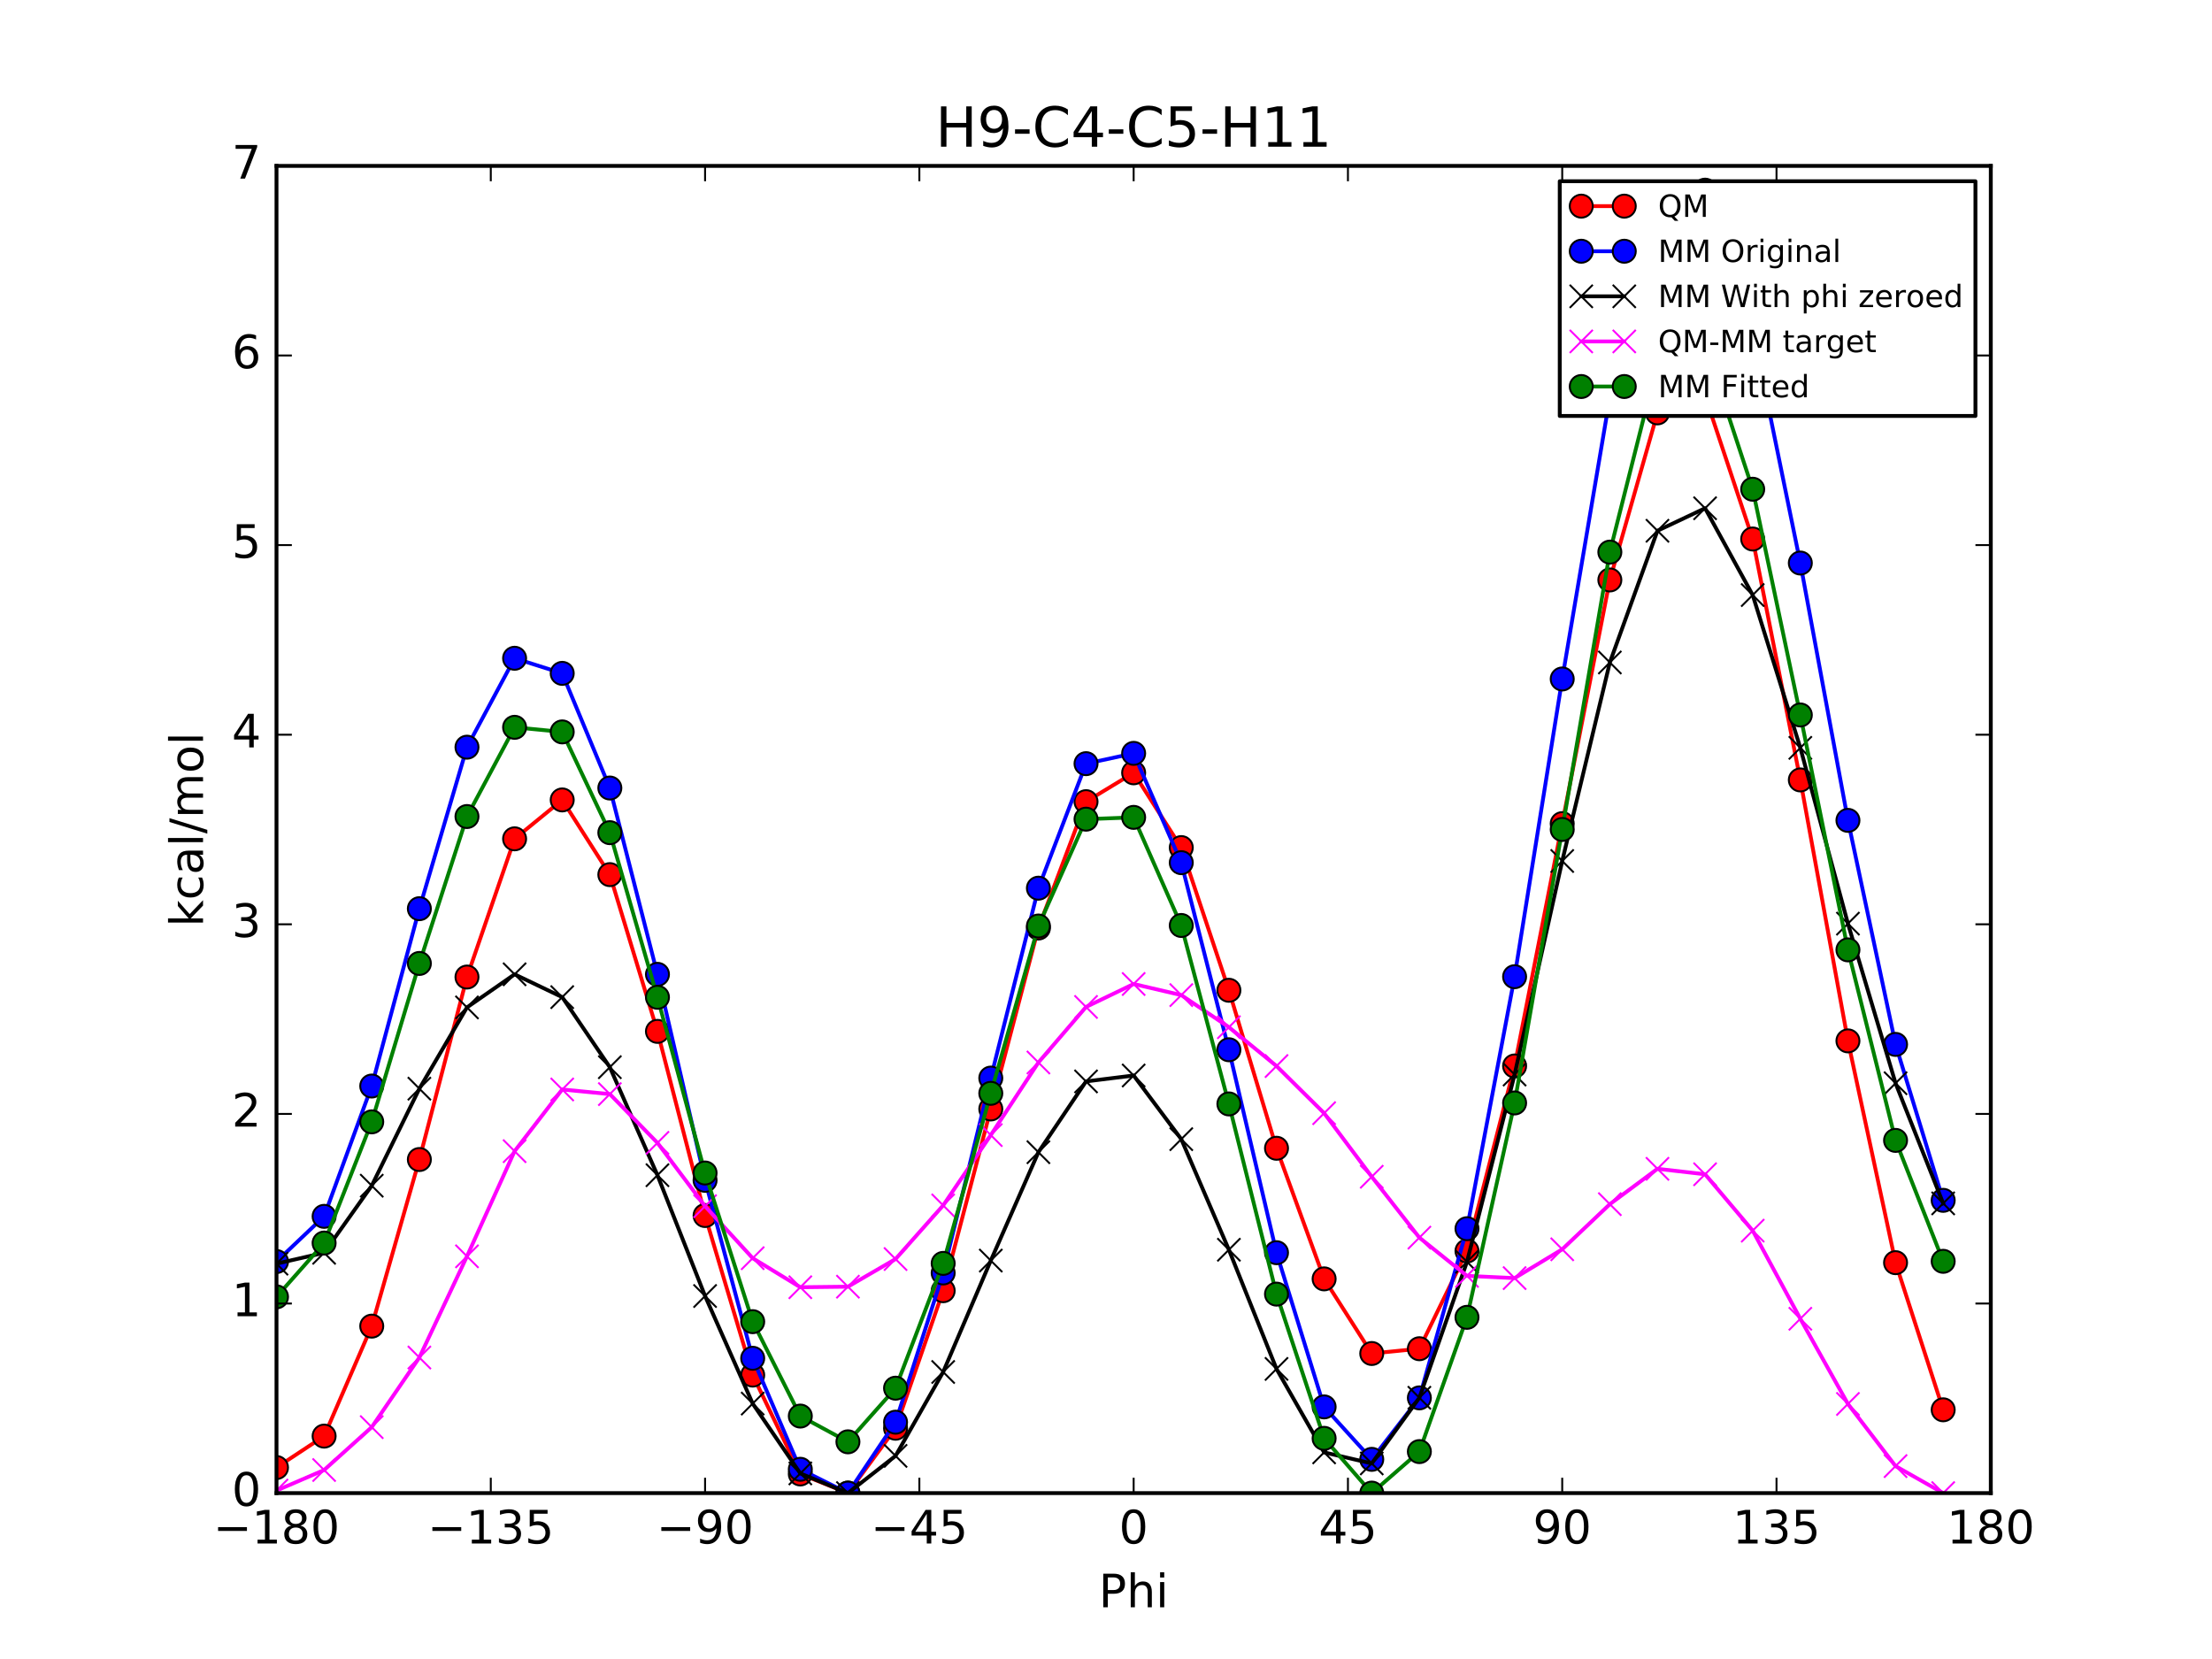 <?xml version="1.0" encoding="utf-8" standalone="no"?>
<!DOCTYPE svg PUBLIC "-//W3C//DTD SVG 1.1//EN"
  "http://www.w3.org/Graphics/SVG/1.1/DTD/svg11.dtd">
<!-- Created with matplotlib (http://matplotlib.org/) -->
<svg height="432pt" version="1.1" viewBox="0 0 576 432" width="576pt" xmlns="http://www.w3.org/2000/svg" xmlns:xlink="http://www.w3.org/1999/xlink">
 <defs>
  <style type="text/css">
*{stroke-linecap:butt;stroke-linejoin:round;stroke-miterlimit:100000;}
  </style>
 </defs>
 <g id="figure_1">
  <g id="patch_1">
   <path d="M 0 432 
L 576 432 
L 576 0 
L 0 0 
z
" style="fill:#ffffff;"/>
  </g>
  <g id="axes_1">
   <g id="patch_2">
    <path d="M 72 388.8 
L 518.4 388.8 
L 518.4 43.2 
L 72 43.2 
z
" style="fill:#ffffff;"/>
   </g>
   <g id="line2d_1">
    <path clip-path="url(#pdefa1f4a11)" d="M 71.999 382.143 
L 84.4 373.962 
L 96.8 345.322 
L 109.2 301.938 
L 121.6 254.42 
L 134 218.429 
L 146.4 208.301 
L 158.8 227.751 
L 171.2 268.569 
L 183.6 316.522 
L 196 358.07 
L 208.4 383.819 
L 220.8 388.8 
L 233.2 371.912 
L 245.6 336.098 
L 258 288.774 
L 270.4 241.654 
L 282.8 208.752 
L 295.199 201.24 
L 307.6 220.709 
L 320 257.865 
L 332.4 299.008 
L 344.8 333.016 
L 357.2 352.448 
L 369.6 351.205 
L 382 325.753 
L 394.4 277.578 
L 406.8 214.472 
L 419.2 151.019 
L 431.6 107.515 
L 444 103.076 
L 456.4 140.357 
L 468.8 203.092 
L 481.2 271.044 
L 493.6 328.797 
L 506 367.11 
" style="fill:none;stroke:#ff0000;stroke-linecap:square;"/>
    <defs>
     <path d="M 0 3 
C 0.796 3 1.559 2.684 2.121 2.121 
C 2.684 1.559 3 0.796 3 0 
C 3 -0.796 2.684 -1.559 2.121 -2.121 
C 1.559 -2.684 0.796 -3 0 -3 
C -0.796 -3 -1.559 -2.684 -2.121 -2.121 
C -2.684 -1.559 -3 -0.796 -3 0 
C -3 0.796 -2.684 1.559 -2.121 2.121 
C -1.559 2.684 -0.796 3 0 3 
z
" id="meca592a94b" style="stroke:#000000;stroke-width:0.5;"/>
    </defs>
    <g clip-path="url(#pdefa1f4a11)">
     <use style="fill:#ff0000;stroke:#000000;stroke-width:0.5;" x="71.999" xlink:href="#meca592a94b" y="382.143"/>
     <use style="fill:#ff0000;stroke:#000000;stroke-width:0.5;" x="84.4" xlink:href="#meca592a94b" y="373.962"/>
     <use style="fill:#ff0000;stroke:#000000;stroke-width:0.5;" x="96.8" xlink:href="#meca592a94b" y="345.322"/>
     <use style="fill:#ff0000;stroke:#000000;stroke-width:0.5;" x="109.2" xlink:href="#meca592a94b" y="301.938"/>
     <use style="fill:#ff0000;stroke:#000000;stroke-width:0.5;" x="121.6" xlink:href="#meca592a94b" y="254.42"/>
     <use style="fill:#ff0000;stroke:#000000;stroke-width:0.5;" x="134" xlink:href="#meca592a94b" y="218.429"/>
     <use style="fill:#ff0000;stroke:#000000;stroke-width:0.5;" x="146.4" xlink:href="#meca592a94b" y="208.301"/>
     <use style="fill:#ff0000;stroke:#000000;stroke-width:0.5;" x="158.8" xlink:href="#meca592a94b" y="227.751"/>
     <use style="fill:#ff0000;stroke:#000000;stroke-width:0.5;" x="171.2" xlink:href="#meca592a94b" y="268.569"/>
     <use style="fill:#ff0000;stroke:#000000;stroke-width:0.5;" x="183.6" xlink:href="#meca592a94b" y="316.522"/>
     <use style="fill:#ff0000;stroke:#000000;stroke-width:0.5;" x="196" xlink:href="#meca592a94b" y="358.07"/>
     <use style="fill:#ff0000;stroke:#000000;stroke-width:0.5;" x="208.4" xlink:href="#meca592a94b" y="383.819"/>
     <use style="fill:#ff0000;stroke:#000000;stroke-width:0.5;" x="220.8" xlink:href="#meca592a94b" y="388.8"/>
     <use style="fill:#ff0000;stroke:#000000;stroke-width:0.5;" x="233.2" xlink:href="#meca592a94b" y="371.912"/>
     <use style="fill:#ff0000;stroke:#000000;stroke-width:0.5;" x="245.6" xlink:href="#meca592a94b" y="336.098"/>
     <use style="fill:#ff0000;stroke:#000000;stroke-width:0.5;" x="258" xlink:href="#meca592a94b" y="288.774"/>
     <use style="fill:#ff0000;stroke:#000000;stroke-width:0.5;" x="270.4" xlink:href="#meca592a94b" y="241.654"/>
     <use style="fill:#ff0000;stroke:#000000;stroke-width:0.5;" x="282.8" xlink:href="#meca592a94b" y="208.752"/>
     <use style="fill:#ff0000;stroke:#000000;stroke-width:0.5;" x="295.199" xlink:href="#meca592a94b" y="201.24"/>
     <use style="fill:#ff0000;stroke:#000000;stroke-width:0.5;" x="307.6" xlink:href="#meca592a94b" y="220.709"/>
     <use style="fill:#ff0000;stroke:#000000;stroke-width:0.5;" x="320" xlink:href="#meca592a94b" y="257.865"/>
     <use style="fill:#ff0000;stroke:#000000;stroke-width:0.5;" x="332.4" xlink:href="#meca592a94b" y="299.008"/>
     <use style="fill:#ff0000;stroke:#000000;stroke-width:0.5;" x="344.8" xlink:href="#meca592a94b" y="333.016"/>
     <use style="fill:#ff0000;stroke:#000000;stroke-width:0.5;" x="357.2" xlink:href="#meca592a94b" y="352.448"/>
     <use style="fill:#ff0000;stroke:#000000;stroke-width:0.5;" x="369.6" xlink:href="#meca592a94b" y="351.205"/>
     <use style="fill:#ff0000;stroke:#000000;stroke-width:0.5;" x="382" xlink:href="#meca592a94b" y="325.753"/>
     <use style="fill:#ff0000;stroke:#000000;stroke-width:0.5;" x="394.4" xlink:href="#meca592a94b" y="277.578"/>
     <use style="fill:#ff0000;stroke:#000000;stroke-width:0.5;" x="406.8" xlink:href="#meca592a94b" y="214.472"/>
     <use style="fill:#ff0000;stroke:#000000;stroke-width:0.5;" x="419.2" xlink:href="#meca592a94b" y="151.019"/>
     <use style="fill:#ff0000;stroke:#000000;stroke-width:0.5;" x="431.6" xlink:href="#meca592a94b" y="107.515"/>
     <use style="fill:#ff0000;stroke:#000000;stroke-width:0.5;" x="444" xlink:href="#meca592a94b" y="103.076"/>
     <use style="fill:#ff0000;stroke:#000000;stroke-width:0.5;" x="456.4" xlink:href="#meca592a94b" y="140.357"/>
     <use style="fill:#ff0000;stroke:#000000;stroke-width:0.5;" x="468.8" xlink:href="#meca592a94b" y="203.092"/>
     <use style="fill:#ff0000;stroke:#000000;stroke-width:0.5;" x="481.2" xlink:href="#meca592a94b" y="271.044"/>
     <use style="fill:#ff0000;stroke:#000000;stroke-width:0.5;" x="493.6" xlink:href="#meca592a94b" y="328.797"/>
     <use style="fill:#ff0000;stroke:#000000;stroke-width:0.5;" x="506" xlink:href="#meca592a94b" y="367.11"/>
    </g>
   </g>
   <g id="line2d_2">
    <path clip-path="url(#pdefa1f4a11)" d="M 71.999 328.505 
L 84.4 316.734 
L 96.8 282.802 
L 109.2 236.62 
L 121.6 194.565 
L 134 171.411 
L 146.4 175.342 
L 158.8 205.2 
L 171.2 253.717 
L 183.6 307.356 
L 196 353.695 
L 208.4 382.6 
L 220.8 388.8 
L 233.2 370.335 
L 245.6 331.483 
L 258 280.733 
L 270.4 231.28 
L 282.8 198.856 
L 295.199 196.174 
L 307.6 224.638 
L 320 273.354 
L 332.4 326.198 
L 344.8 366.353 
L 357.2 380.013 
L 369.6 364.005 
L 382 319.951 
L 394.4 254.33 
L 406.8 176.803 
L 419.2 103.461 
L 431.6 55.165 
L 444 49.518 
L 456.4 86.012 
L 468.8 146.614 
L 481.2 213.622 
L 493.6 271.962 
L 506 312.565 
" style="fill:none;stroke:#0000ff;stroke-linecap:square;"/>
    <defs>
     <path d="M 0 3 
C 0.796 3 1.559 2.684 2.121 2.121 
C 2.684 1.559 3 0.796 3 0 
C 3 -0.796 2.684 -1.559 2.121 -2.121 
C 1.559 -2.684 0.796 -3 0 -3 
C -0.796 -3 -1.559 -2.684 -2.121 -2.121 
C -2.684 -1.559 -3 -0.796 -3 0 
C -3 0.796 -2.684 1.559 -2.121 2.121 
C -1.559 2.684 -0.796 3 0 3 
z
" id="m8cd2608e96" style="stroke:#000000;stroke-width:0.5;"/>
    </defs>
    <g clip-path="url(#pdefa1f4a11)">
     <use style="fill:#0000ff;stroke:#000000;stroke-width:0.5;" x="71.999" xlink:href="#m8cd2608e96" y="328.505"/>
     <use style="fill:#0000ff;stroke:#000000;stroke-width:0.5;" x="84.4" xlink:href="#m8cd2608e96" y="316.734"/>
     <use style="fill:#0000ff;stroke:#000000;stroke-width:0.5;" x="96.8" xlink:href="#m8cd2608e96" y="282.802"/>
     <use style="fill:#0000ff;stroke:#000000;stroke-width:0.5;" x="109.2" xlink:href="#m8cd2608e96" y="236.62"/>
     <use style="fill:#0000ff;stroke:#000000;stroke-width:0.5;" x="121.6" xlink:href="#m8cd2608e96" y="194.565"/>
     <use style="fill:#0000ff;stroke:#000000;stroke-width:0.5;" x="134" xlink:href="#m8cd2608e96" y="171.411"/>
     <use style="fill:#0000ff;stroke:#000000;stroke-width:0.5;" x="146.4" xlink:href="#m8cd2608e96" y="175.342"/>
     <use style="fill:#0000ff;stroke:#000000;stroke-width:0.5;" x="158.8" xlink:href="#m8cd2608e96" y="205.2"/>
     <use style="fill:#0000ff;stroke:#000000;stroke-width:0.5;" x="171.2" xlink:href="#m8cd2608e96" y="253.717"/>
     <use style="fill:#0000ff;stroke:#000000;stroke-width:0.5;" x="183.6" xlink:href="#m8cd2608e96" y="307.356"/>
     <use style="fill:#0000ff;stroke:#000000;stroke-width:0.5;" x="196" xlink:href="#m8cd2608e96" y="353.695"/>
     <use style="fill:#0000ff;stroke:#000000;stroke-width:0.5;" x="208.4" xlink:href="#m8cd2608e96" y="382.6"/>
     <use style="fill:#0000ff;stroke:#000000;stroke-width:0.5;" x="220.8" xlink:href="#m8cd2608e96" y="388.8"/>
     <use style="fill:#0000ff;stroke:#000000;stroke-width:0.5;" x="233.2" xlink:href="#m8cd2608e96" y="370.335"/>
     <use style="fill:#0000ff;stroke:#000000;stroke-width:0.5;" x="245.6" xlink:href="#m8cd2608e96" y="331.483"/>
     <use style="fill:#0000ff;stroke:#000000;stroke-width:0.5;" x="258" xlink:href="#m8cd2608e96" y="280.733"/>
     <use style="fill:#0000ff;stroke:#000000;stroke-width:0.5;" x="270.4" xlink:href="#m8cd2608e96" y="231.28"/>
     <use style="fill:#0000ff;stroke:#000000;stroke-width:0.5;" x="282.8" xlink:href="#m8cd2608e96" y="198.856"/>
     <use style="fill:#0000ff;stroke:#000000;stroke-width:0.5;" x="295.199" xlink:href="#m8cd2608e96" y="196.174"/>
     <use style="fill:#0000ff;stroke:#000000;stroke-width:0.5;" x="307.6" xlink:href="#m8cd2608e96" y="224.638"/>
     <use style="fill:#0000ff;stroke:#000000;stroke-width:0.5;" x="320" xlink:href="#m8cd2608e96" y="273.354"/>
     <use style="fill:#0000ff;stroke:#000000;stroke-width:0.5;" x="332.4" xlink:href="#m8cd2608e96" y="326.198"/>
     <use style="fill:#0000ff;stroke:#000000;stroke-width:0.5;" x="344.8" xlink:href="#m8cd2608e96" y="366.353"/>
     <use style="fill:#0000ff;stroke:#000000;stroke-width:0.5;" x="357.2" xlink:href="#m8cd2608e96" y="380.013"/>
     <use style="fill:#0000ff;stroke:#000000;stroke-width:0.5;" x="369.6" xlink:href="#m8cd2608e96" y="364.005"/>
     <use style="fill:#0000ff;stroke:#000000;stroke-width:0.5;" x="382" xlink:href="#m8cd2608e96" y="319.951"/>
     <use style="fill:#0000ff;stroke:#000000;stroke-width:0.5;" x="394.4" xlink:href="#m8cd2608e96" y="254.33"/>
     <use style="fill:#0000ff;stroke:#000000;stroke-width:0.5;" x="406.8" xlink:href="#m8cd2608e96" y="176.803"/>
     <use style="fill:#0000ff;stroke:#000000;stroke-width:0.5;" x="419.2" xlink:href="#m8cd2608e96" y="103.461"/>
     <use style="fill:#0000ff;stroke:#000000;stroke-width:0.5;" x="431.6" xlink:href="#m8cd2608e96" y="55.165"/>
     <use style="fill:#0000ff;stroke:#000000;stroke-width:0.5;" x="444" xlink:href="#m8cd2608e96" y="49.518"/>
     <use style="fill:#0000ff;stroke:#000000;stroke-width:0.5;" x="456.4" xlink:href="#m8cd2608e96" y="86.012"/>
     <use style="fill:#0000ff;stroke:#000000;stroke-width:0.5;" x="468.8" xlink:href="#m8cd2608e96" y="146.614"/>
     <use style="fill:#0000ff;stroke:#000000;stroke-width:0.5;" x="481.2" xlink:href="#m8cd2608e96" y="213.622"/>
     <use style="fill:#0000ff;stroke:#000000;stroke-width:0.5;" x="493.6" xlink:href="#m8cd2608e96" y="271.962"/>
     <use style="fill:#0000ff;stroke:#000000;stroke-width:0.5;" x="506" xlink:href="#m8cd2608e96" y="312.565"/>
    </g>
   </g>
   <g id="line2d_3">
    <path clip-path="url(#pdefa1f4a11)" d="M 71.999 329.054 
L 84.4 326.221 
L 96.8 308.749 
L 109.2 283.487 
L 121.6 262.324 
L 134 253.71 
L 146.4 259.653 
L 158.8 277.897 
L 171.2 306.022 
L 183.6 337.478 
L 196 365.488 
L 208.4 383.673 
L 220.8 388.8 
L 233.2 379.109 
L 245.6 357.26 
L 258 328.25 
L 270.4 300.031 
L 282.8 281.595 
L 295.199 280.055 
L 307.6 296.634 
L 320 325.43 
L 332.4 356.462 
L 344.8 378.195 
L 357.2 381.075 
L 369.6 363.977 
L 382 328.57 
L 394.4 279.808 
L 406.8 224.202 
L 419.2 172.506 
L 431.6 138.206 
L 444 132.348 
L 456.4 154.952 
L 468.8 194.734 
L 481.2 240.509 
L 493.6 282.072 
L 506 313.359 
" style="fill:none;stroke:#000000;stroke-linecap:square;"/>
    <defs>
     <path d="M -3 3 
L 3 -3 
M -3 -3 
L 3 3 
" id="m77bff9eeb4" style="stroke:#000000;stroke-width:0.5;"/>
    </defs>
    <g clip-path="url(#pdefa1f4a11)">
     <use style="stroke:#000000;stroke-width:0.5;" x="71.999" xlink:href="#m77bff9eeb4" y="329.054"/>
     <use style="stroke:#000000;stroke-width:0.5;" x="84.4" xlink:href="#m77bff9eeb4" y="326.221"/>
     <use style="stroke:#000000;stroke-width:0.5;" x="96.8" xlink:href="#m77bff9eeb4" y="308.749"/>
     <use style="stroke:#000000;stroke-width:0.5;" x="109.2" xlink:href="#m77bff9eeb4" y="283.487"/>
     <use style="stroke:#000000;stroke-width:0.5;" x="121.6" xlink:href="#m77bff9eeb4" y="262.324"/>
     <use style="stroke:#000000;stroke-width:0.5;" x="134" xlink:href="#m77bff9eeb4" y="253.71"/>
     <use style="stroke:#000000;stroke-width:0.5;" x="146.4" xlink:href="#m77bff9eeb4" y="259.653"/>
     <use style="stroke:#000000;stroke-width:0.5;" x="158.8" xlink:href="#m77bff9eeb4" y="277.897"/>
     <use style="stroke:#000000;stroke-width:0.5;" x="171.2" xlink:href="#m77bff9eeb4" y="306.022"/>
     <use style="stroke:#000000;stroke-width:0.5;" x="183.6" xlink:href="#m77bff9eeb4" y="337.478"/>
     <use style="stroke:#000000;stroke-width:0.5;" x="196" xlink:href="#m77bff9eeb4" y="365.488"/>
     <use style="stroke:#000000;stroke-width:0.5;" x="208.4" xlink:href="#m77bff9eeb4" y="383.673"/>
     <use style="stroke:#000000;stroke-width:0.5;" x="220.8" xlink:href="#m77bff9eeb4" y="388.8"/>
     <use style="stroke:#000000;stroke-width:0.5;" x="233.2" xlink:href="#m77bff9eeb4" y="379.109"/>
     <use style="stroke:#000000;stroke-width:0.5;" x="245.6" xlink:href="#m77bff9eeb4" y="357.26"/>
     <use style="stroke:#000000;stroke-width:0.5;" x="258" xlink:href="#m77bff9eeb4" y="328.25"/>
     <use style="stroke:#000000;stroke-width:0.5;" x="270.4" xlink:href="#m77bff9eeb4" y="300.031"/>
     <use style="stroke:#000000;stroke-width:0.5;" x="282.8" xlink:href="#m77bff9eeb4" y="281.595"/>
     <use style="stroke:#000000;stroke-width:0.5;" x="295.199" xlink:href="#m77bff9eeb4" y="280.055"/>
     <use style="stroke:#000000;stroke-width:0.5;" x="307.6" xlink:href="#m77bff9eeb4" y="296.634"/>
     <use style="stroke:#000000;stroke-width:0.5;" x="320" xlink:href="#m77bff9eeb4" y="325.43"/>
     <use style="stroke:#000000;stroke-width:0.5;" x="332.4" xlink:href="#m77bff9eeb4" y="356.462"/>
     <use style="stroke:#000000;stroke-width:0.5;" x="344.8" xlink:href="#m77bff9eeb4" y="378.195"/>
     <use style="stroke:#000000;stroke-width:0.5;" x="357.2" xlink:href="#m77bff9eeb4" y="381.075"/>
     <use style="stroke:#000000;stroke-width:0.5;" x="369.6" xlink:href="#m77bff9eeb4" y="363.977"/>
     <use style="stroke:#000000;stroke-width:0.5;" x="382" xlink:href="#m77bff9eeb4" y="328.57"/>
     <use style="stroke:#000000;stroke-width:0.5;" x="394.4" xlink:href="#m77bff9eeb4" y="279.808"/>
     <use style="stroke:#000000;stroke-width:0.5;" x="406.8" xlink:href="#m77bff9eeb4" y="224.202"/>
     <use style="stroke:#000000;stroke-width:0.5;" x="419.2" xlink:href="#m77bff9eeb4" y="172.506"/>
     <use style="stroke:#000000;stroke-width:0.5;" x="431.6" xlink:href="#m77bff9eeb4" y="138.206"/>
     <use style="stroke:#000000;stroke-width:0.5;" x="444" xlink:href="#m77bff9eeb4" y="132.348"/>
     <use style="stroke:#000000;stroke-width:0.5;" x="456.4" xlink:href="#m77bff9eeb4" y="154.952"/>
     <use style="stroke:#000000;stroke-width:0.5;" x="468.8" xlink:href="#m77bff9eeb4" y="194.734"/>
     <use style="stroke:#000000;stroke-width:0.5;" x="481.2" xlink:href="#m77bff9eeb4" y="240.509"/>
     <use style="stroke:#000000;stroke-width:0.5;" x="493.6" xlink:href="#m77bff9eeb4" y="282.072"/>
     <use style="stroke:#000000;stroke-width:0.5;" x="506" xlink:href="#m77bff9eeb4" y="313.359"/>
    </g>
   </g>
   <g id="line2d_4">
    <path clip-path="url(#pdefa1f4a11)" d="M 71.999 388.138 
L 84.4 382.789 
L 96.8 371.621 
L 109.2 353.498 
L 121.6 327.144 
L 134 299.766 
L 146.4 283.696 
L 158.8 284.903 
L 171.2 297.595 
L 183.6 314.093 
L 196 327.63 
L 208.4 335.195 
L 220.8 335.048 
L 233.2 327.851 
L 245.6 313.886 
L 258 295.572 
L 270.4 276.671 
L 282.8 262.205 
L 295.199 256.233 
L 307.6 259.123 
L 320 267.483 
L 332.4 277.595 
L 344.8 289.869 
L 357.2 306.421 
L 369.6 322.276 
L 382 332.231 
L 394.4 332.817 
L 406.8 325.318 
L 419.2 313.562 
L 431.6 304.357 
L 444 305.777 
L 456.4 320.453 
L 468.8 343.406 
L 481.2 365.583 
L 493.6 381.774 
L 506 388.8 
" style="fill:none;stroke:#ff00ff;stroke-linecap:square;"/>
    <defs>
     <path d="M -3 3 
L 3 -3 
M -3 -3 
L 3 3 
" id="m62430627b0" style="stroke:#ff00ff;stroke-width:0.5;"/>
    </defs>
    <g clip-path="url(#pdefa1f4a11)">
     <use style="fill:#ff00ff;stroke:#ff00ff;stroke-width:0.5;" x="71.999" xlink:href="#m62430627b0" y="388.138"/>
     <use style="fill:#ff00ff;stroke:#ff00ff;stroke-width:0.5;" x="84.4" xlink:href="#m62430627b0" y="382.789"/>
     <use style="fill:#ff00ff;stroke:#ff00ff;stroke-width:0.5;" x="96.8" xlink:href="#m62430627b0" y="371.621"/>
     <use style="fill:#ff00ff;stroke:#ff00ff;stroke-width:0.5;" x="109.2" xlink:href="#m62430627b0" y="353.498"/>
     <use style="fill:#ff00ff;stroke:#ff00ff;stroke-width:0.5;" x="121.6" xlink:href="#m62430627b0" y="327.144"/>
     <use style="fill:#ff00ff;stroke:#ff00ff;stroke-width:0.5;" x="134" xlink:href="#m62430627b0" y="299.766"/>
     <use style="fill:#ff00ff;stroke:#ff00ff;stroke-width:0.5;" x="146.4" xlink:href="#m62430627b0" y="283.696"/>
     <use style="fill:#ff00ff;stroke:#ff00ff;stroke-width:0.5;" x="158.8" xlink:href="#m62430627b0" y="284.903"/>
     <use style="fill:#ff00ff;stroke:#ff00ff;stroke-width:0.5;" x="171.2" xlink:href="#m62430627b0" y="297.595"/>
     <use style="fill:#ff00ff;stroke:#ff00ff;stroke-width:0.5;" x="183.6" xlink:href="#m62430627b0" y="314.093"/>
     <use style="fill:#ff00ff;stroke:#ff00ff;stroke-width:0.5;" x="196" xlink:href="#m62430627b0" y="327.63"/>
     <use style="fill:#ff00ff;stroke:#ff00ff;stroke-width:0.5;" x="208.4" xlink:href="#m62430627b0" y="335.195"/>
     <use style="fill:#ff00ff;stroke:#ff00ff;stroke-width:0.5;" x="220.8" xlink:href="#m62430627b0" y="335.048"/>
     <use style="fill:#ff00ff;stroke:#ff00ff;stroke-width:0.5;" x="233.2" xlink:href="#m62430627b0" y="327.851"/>
     <use style="fill:#ff00ff;stroke:#ff00ff;stroke-width:0.5;" x="245.6" xlink:href="#m62430627b0" y="313.886"/>
     <use style="fill:#ff00ff;stroke:#ff00ff;stroke-width:0.5;" x="258" xlink:href="#m62430627b0" y="295.572"/>
     <use style="fill:#ff00ff;stroke:#ff00ff;stroke-width:0.5;" x="270.4" xlink:href="#m62430627b0" y="276.671"/>
     <use style="fill:#ff00ff;stroke:#ff00ff;stroke-width:0.5;" x="282.8" xlink:href="#m62430627b0" y="262.205"/>
     <use style="fill:#ff00ff;stroke:#ff00ff;stroke-width:0.5;" x="295.199" xlink:href="#m62430627b0" y="256.233"/>
     <use style="fill:#ff00ff;stroke:#ff00ff;stroke-width:0.5;" x="307.6" xlink:href="#m62430627b0" y="259.123"/>
     <use style="fill:#ff00ff;stroke:#ff00ff;stroke-width:0.5;" x="320" xlink:href="#m62430627b0" y="267.483"/>
     <use style="fill:#ff00ff;stroke:#ff00ff;stroke-width:0.5;" x="332.4" xlink:href="#m62430627b0" y="277.595"/>
     <use style="fill:#ff00ff;stroke:#ff00ff;stroke-width:0.5;" x="344.8" xlink:href="#m62430627b0" y="289.869"/>
     <use style="fill:#ff00ff;stroke:#ff00ff;stroke-width:0.5;" x="357.2" xlink:href="#m62430627b0" y="306.421"/>
     <use style="fill:#ff00ff;stroke:#ff00ff;stroke-width:0.5;" x="369.6" xlink:href="#m62430627b0" y="322.276"/>
     <use style="fill:#ff00ff;stroke:#ff00ff;stroke-width:0.5;" x="382" xlink:href="#m62430627b0" y="332.231"/>
     <use style="fill:#ff00ff;stroke:#ff00ff;stroke-width:0.5;" x="394.4" xlink:href="#m62430627b0" y="332.817"/>
     <use style="fill:#ff00ff;stroke:#ff00ff;stroke-width:0.5;" x="406.8" xlink:href="#m62430627b0" y="325.318"/>
     <use style="fill:#ff00ff;stroke:#ff00ff;stroke-width:0.5;" x="419.2" xlink:href="#m62430627b0" y="313.562"/>
     <use style="fill:#ff00ff;stroke:#ff00ff;stroke-width:0.5;" x="431.6" xlink:href="#m62430627b0" y="304.357"/>
     <use style="fill:#ff00ff;stroke:#ff00ff;stroke-width:0.5;" x="444" xlink:href="#m62430627b0" y="305.777"/>
     <use style="fill:#ff00ff;stroke:#ff00ff;stroke-width:0.5;" x="456.4" xlink:href="#m62430627b0" y="320.453"/>
     <use style="fill:#ff00ff;stroke:#ff00ff;stroke-width:0.5;" x="468.8" xlink:href="#m62430627b0" y="343.406"/>
     <use style="fill:#ff00ff;stroke:#ff00ff;stroke-width:0.5;" x="481.2" xlink:href="#m62430627b0" y="365.583"/>
     <use style="fill:#ff00ff;stroke:#ff00ff;stroke-width:0.5;" x="493.6" xlink:href="#m62430627b0" y="381.774"/>
     <use style="fill:#ff00ff;stroke:#ff00ff;stroke-width:0.5;" x="506" xlink:href="#m62430627b0" y="388.8"/>
    </g>
   </g>
   <g id="line2d_5">
    <path clip-path="url(#pdefa1f4a11)" d="M 71.999 337.696 
L 84.4 323.69 
L 96.8 292.128 
L 109.2 250.879 
L 121.6 212.623 
L 134 189.393 
L 146.4 190.588 
L 158.8 216.825 
L 171.2 259.692 
L 183.6 305.449 
L 196 344.159 
L 208.4 368.743 
L 220.8 375.446 
L 233.2 361.479 
L 245.6 328.985 
L 258 284.703 
L 270.4 241.133 
L 282.8 213.309 
L 295.199 212.843 
L 307.6 240.994 
L 320 287.461 
L 332.4 336.988 
L 344.8 374.542 
L 357.2 388.8 
L 369.6 377.993 
L 382 343.029 
L 394.4 287.21 
L 406.8 215.991 
L 419.2 143.768 
L 431.6 94.579 
L 444 89.777 
L 456.4 127.394 
L 468.8 186.176 
L 481.2 247.344 
L 493.6 296.958 
L 506 328.444 
" style="fill:none;stroke:#008000;stroke-linecap:square;"/>
    <defs>
     <path d="M 0 3 
C 0.796 3 1.559 2.684 2.121 2.121 
C 2.684 1.559 3 0.796 3 0 
C 3 -0.796 2.684 -1.559 2.121 -2.121 
C 1.559 -2.684 0.796 -3 0 -3 
C -0.796 -3 -1.559 -2.684 -2.121 -2.121 
C -2.684 -1.559 -3 -0.796 -3 0 
C -3 0.796 -2.684 1.559 -2.121 2.121 
C -1.559 2.684 -0.796 3 0 3 
z
" id="m9adcff817c" style="stroke:#000000;stroke-width:0.5;"/>
    </defs>
    <g clip-path="url(#pdefa1f4a11)">
     <use style="fill:#008000;stroke:#000000;stroke-width:0.5;" x="71.999" xlink:href="#m9adcff817c" y="337.696"/>
     <use style="fill:#008000;stroke:#000000;stroke-width:0.5;" x="84.4" xlink:href="#m9adcff817c" y="323.69"/>
     <use style="fill:#008000;stroke:#000000;stroke-width:0.5;" x="96.8" xlink:href="#m9adcff817c" y="292.128"/>
     <use style="fill:#008000;stroke:#000000;stroke-width:0.5;" x="109.2" xlink:href="#m9adcff817c" y="250.879"/>
     <use style="fill:#008000;stroke:#000000;stroke-width:0.5;" x="121.6" xlink:href="#m9adcff817c" y="212.623"/>
     <use style="fill:#008000;stroke:#000000;stroke-width:0.5;" x="134" xlink:href="#m9adcff817c" y="189.393"/>
     <use style="fill:#008000;stroke:#000000;stroke-width:0.5;" x="146.4" xlink:href="#m9adcff817c" y="190.588"/>
     <use style="fill:#008000;stroke:#000000;stroke-width:0.5;" x="158.8" xlink:href="#m9adcff817c" y="216.825"/>
     <use style="fill:#008000;stroke:#000000;stroke-width:0.5;" x="171.2" xlink:href="#m9adcff817c" y="259.692"/>
     <use style="fill:#008000;stroke:#000000;stroke-width:0.5;" x="183.6" xlink:href="#m9adcff817c" y="305.449"/>
     <use style="fill:#008000;stroke:#000000;stroke-width:0.5;" x="196" xlink:href="#m9adcff817c" y="344.159"/>
     <use style="fill:#008000;stroke:#000000;stroke-width:0.5;" x="208.4" xlink:href="#m9adcff817c" y="368.743"/>
     <use style="fill:#008000;stroke:#000000;stroke-width:0.5;" x="220.8" xlink:href="#m9adcff817c" y="375.446"/>
     <use style="fill:#008000;stroke:#000000;stroke-width:0.5;" x="233.2" xlink:href="#m9adcff817c" y="361.479"/>
     <use style="fill:#008000;stroke:#000000;stroke-width:0.5;" x="245.6" xlink:href="#m9adcff817c" y="328.985"/>
     <use style="fill:#008000;stroke:#000000;stroke-width:0.5;" x="258" xlink:href="#m9adcff817c" y="284.703"/>
     <use style="fill:#008000;stroke:#000000;stroke-width:0.5;" x="270.4" xlink:href="#m9adcff817c" y="241.133"/>
     <use style="fill:#008000;stroke:#000000;stroke-width:0.5;" x="282.8" xlink:href="#m9adcff817c" y="213.309"/>
     <use style="fill:#008000;stroke:#000000;stroke-width:0.5;" x="295.199" xlink:href="#m9adcff817c" y="212.843"/>
     <use style="fill:#008000;stroke:#000000;stroke-width:0.5;" x="307.6" xlink:href="#m9adcff817c" y="240.994"/>
     <use style="fill:#008000;stroke:#000000;stroke-width:0.5;" x="320" xlink:href="#m9adcff817c" y="287.461"/>
     <use style="fill:#008000;stroke:#000000;stroke-width:0.5;" x="332.4" xlink:href="#m9adcff817c" y="336.988"/>
     <use style="fill:#008000;stroke:#000000;stroke-width:0.5;" x="344.8" xlink:href="#m9adcff817c" y="374.542"/>
     <use style="fill:#008000;stroke:#000000;stroke-width:0.5;" x="357.2" xlink:href="#m9adcff817c" y="388.8"/>
     <use style="fill:#008000;stroke:#000000;stroke-width:0.5;" x="369.6" xlink:href="#m9adcff817c" y="377.993"/>
     <use style="fill:#008000;stroke:#000000;stroke-width:0.5;" x="382" xlink:href="#m9adcff817c" y="343.029"/>
     <use style="fill:#008000;stroke:#000000;stroke-width:0.5;" x="394.4" xlink:href="#m9adcff817c" y="287.21"/>
     <use style="fill:#008000;stroke:#000000;stroke-width:0.5;" x="406.8" xlink:href="#m9adcff817c" y="215.991"/>
     <use style="fill:#008000;stroke:#000000;stroke-width:0.5;" x="419.2" xlink:href="#m9adcff817c" y="143.768"/>
     <use style="fill:#008000;stroke:#000000;stroke-width:0.5;" x="431.6" xlink:href="#m9adcff817c" y="94.579"/>
     <use style="fill:#008000;stroke:#000000;stroke-width:0.5;" x="444" xlink:href="#m9adcff817c" y="89.777"/>
     <use style="fill:#008000;stroke:#000000;stroke-width:0.5;" x="456.4" xlink:href="#m9adcff817c" y="127.394"/>
     <use style="fill:#008000;stroke:#000000;stroke-width:0.5;" x="468.8" xlink:href="#m9adcff817c" y="186.176"/>
     <use style="fill:#008000;stroke:#000000;stroke-width:0.5;" x="481.2" xlink:href="#m9adcff817c" y="247.344"/>
     <use style="fill:#008000;stroke:#000000;stroke-width:0.5;" x="493.6" xlink:href="#m9adcff817c" y="296.958"/>
     <use style="fill:#008000;stroke:#000000;stroke-width:0.5;" x="506" xlink:href="#m9adcff817c" y="328.444"/>
    </g>
   </g>
   <g id="patch_3">
    <path d="M 72 43.2 
L 518.4 43.2 
" style="fill:none;stroke:#000000;stroke-linecap:square;stroke-linejoin:miter;"/>
   </g>
   <g id="patch_4">
    <path d="M 72 388.8 
L 518.4 388.8 
" style="fill:none;stroke:#000000;stroke-linecap:square;stroke-linejoin:miter;"/>
   </g>
   <g id="patch_5">
    <path d="M 72 388.8 
L 72 43.2 
" style="fill:none;stroke:#000000;stroke-linecap:square;stroke-linejoin:miter;"/>
   </g>
   <g id="patch_6">
    <path d="M 518.4 388.8 
L 518.4 43.2 
" style="fill:none;stroke:#000000;stroke-linecap:square;stroke-linejoin:miter;"/>
   </g>
   <g id="matplotlib.axis_1">
    <g id="xtick_1">
     <g id="line2d_6">
      <defs>
       <path d="M 0 0 
L 0 -4 
" id="mb750ab225d" style="stroke:#000000;stroke-width:0.5;"/>
      </defs>
      <g>
       <use style="stroke:#000000;stroke-width:0.5;" x="72.0" xlink:href="#mb750ab225d" y="388.8"/>
      </g>
     </g>
     <g id="line2d_7">
      <defs>
       <path d="M 0 0 
L 0 4 
" id="m5f1baff7b5" style="stroke:#000000;stroke-width:0.5;"/>
      </defs>
      <g>
       <use style="stroke:#000000;stroke-width:0.5;" x="72.0" xlink:href="#m5f1baff7b5" y="43.2"/>
      </g>
     </g>
     <g id="text_1">
      <!-- −180 -->
      <defs>
       <path d="M 10.594 35.5 
L 73.188 35.5 
L 73.188 27.203 
L 10.594 27.203 
z
" id="BitstreamVeraSans-Roman-2212"/>
       <path d="M 31.781 34.625 
Q 24.75 34.625 20.719 30.859 
Q 16.703 27.094 16.703 20.516 
Q 16.703 13.922 20.719 10.156 
Q 24.75 6.391 31.781 6.391 
Q 38.812 6.391 42.859 10.172 
Q 46.922 13.969 46.922 20.516 
Q 46.922 27.094 42.891 30.859 
Q 38.875 34.625 31.781 34.625 
M 21.922 38.812 
Q 15.578 40.375 12.031 44.719 
Q 8.5 49.078 8.5 55.328 
Q 8.5 64.062 14.719 69.141 
Q 20.953 74.219 31.781 74.219 
Q 42.672 74.219 48.875 69.141 
Q 55.078 64.062 55.078 55.328 
Q 55.078 49.078 51.531 44.719 
Q 48 40.375 41.703 38.812 
Q 48.828 37.156 52.797 32.312 
Q 56.781 27.484 56.781 20.516 
Q 56.781 9.906 50.312 4.234 
Q 43.844 -1.422 31.781 -1.422 
Q 19.734 -1.422 13.25 4.234 
Q 6.781 9.906 6.781 20.516 
Q 6.781 27.484 10.781 32.312 
Q 14.797 37.156 21.922 38.812 
M 18.312 54.391 
Q 18.312 48.734 21.844 45.562 
Q 25.391 42.391 31.781 42.391 
Q 38.141 42.391 41.719 45.562 
Q 45.312 48.734 45.312 54.391 
Q 45.312 60.062 41.719 63.234 
Q 38.141 66.406 31.781 66.406 
Q 25.391 66.406 21.844 63.234 
Q 18.312 60.062 18.312 54.391 
" id="BitstreamVeraSans-Roman-38"/>
       <path d="M 31.781 66.406 
Q 24.172 66.406 20.328 58.906 
Q 16.5 51.422 16.5 36.375 
Q 16.5 21.391 20.328 13.891 
Q 24.172 6.391 31.781 6.391 
Q 39.453 6.391 43.281 13.891 
Q 47.125 21.391 47.125 36.375 
Q 47.125 51.422 43.281 58.906 
Q 39.453 66.406 31.781 66.406 
M 31.781 74.219 
Q 44.047 74.219 50.516 64.516 
Q 56.984 54.828 56.984 36.375 
Q 56.984 17.969 50.516 8.266 
Q 44.047 -1.422 31.781 -1.422 
Q 19.531 -1.422 13.062 8.266 
Q 6.594 17.969 6.594 36.375 
Q 6.594 54.828 13.062 64.516 
Q 19.531 74.219 31.781 74.219 
" id="BitstreamVeraSans-Roman-30"/>
       <path d="M 12.406 8.297 
L 28.516 8.297 
L 28.516 63.922 
L 10.984 60.406 
L 10.984 69.391 
L 28.422 72.906 
L 38.281 72.906 
L 38.281 8.297 
L 54.391 8.297 
L 54.391 0 
L 12.406 0 
z
" id="BitstreamVeraSans-Roman-31"/>
      </defs>
      <g transform="translate(55.52 401.918)scale(0.12 -0.12)">
       <use xlink:href="#BitstreamVeraSans-Roman-2212"/>
       <use x="83.789" xlink:href="#BitstreamVeraSans-Roman-31"/>
       <use x="147.412" xlink:href="#BitstreamVeraSans-Roman-38"/>
       <use x="211.035" xlink:href="#BitstreamVeraSans-Roman-30"/>
      </g>
     </g>
    </g>
    <g id="xtick_2">
     <g id="line2d_8">
      <g>
       <use style="stroke:#000000;stroke-width:0.5;" x="127.8" xlink:href="#mb750ab225d" y="388.8"/>
      </g>
     </g>
     <g id="line2d_9">
      <g>
       <use style="stroke:#000000;stroke-width:0.5;" x="127.8" xlink:href="#m5f1baff7b5" y="43.2"/>
      </g>
     </g>
     <g id="text_2">
      <!-- −135 -->
      <defs>
       <path d="M 40.578 39.312 
Q 47.656 37.797 51.625 33 
Q 55.609 28.219 55.609 21.188 
Q 55.609 10.406 48.188 4.484 
Q 40.766 -1.422 27.094 -1.422 
Q 22.516 -1.422 17.656 -0.516 
Q 12.797 0.391 7.625 2.203 
L 7.625 11.719 
Q 11.719 9.328 16.594 8.109 
Q 21.484 6.891 26.812 6.891 
Q 36.078 6.891 40.938 10.547 
Q 45.797 14.203 45.797 21.188 
Q 45.797 27.641 41.281 31.266 
Q 36.766 34.906 28.719 34.906 
L 20.219 34.906 
L 20.219 43.016 
L 29.109 43.016 
Q 36.375 43.016 40.234 45.922 
Q 44.094 48.828 44.094 54.297 
Q 44.094 59.906 40.109 62.906 
Q 36.141 65.922 28.719 65.922 
Q 24.656 65.922 20.016 65.031 
Q 15.375 64.156 9.812 62.312 
L 9.812 71.094 
Q 15.438 72.656 20.344 73.438 
Q 25.25 74.219 29.594 74.219 
Q 40.828 74.219 47.359 69.109 
Q 53.906 64.016 53.906 55.328 
Q 53.906 49.266 50.438 45.094 
Q 46.969 40.922 40.578 39.312 
" id="BitstreamVeraSans-Roman-33"/>
       <path d="M 10.797 72.906 
L 49.516 72.906 
L 49.516 64.594 
L 19.828 64.594 
L 19.828 46.734 
Q 21.969 47.469 24.109 47.828 
Q 26.266 48.188 28.422 48.188 
Q 40.625 48.188 47.75 41.5 
Q 54.891 34.812 54.891 23.391 
Q 54.891 11.625 47.562 5.094 
Q 40.234 -1.422 26.906 -1.422 
Q 22.312 -1.422 17.547 -0.641 
Q 12.797 0.141 7.719 1.703 
L 7.719 11.625 
Q 12.109 9.234 16.797 8.062 
Q 21.484 6.891 26.703 6.891 
Q 35.156 6.891 40.078 11.328 
Q 45.016 15.766 45.016 23.391 
Q 45.016 31 40.078 35.438 
Q 35.156 39.891 26.703 39.891 
Q 22.75 39.891 18.812 39.016 
Q 14.891 38.141 10.797 36.281 
z
" id="BitstreamVeraSans-Roman-35"/>
      </defs>
      <g transform="translate(111.32 401.918)scale(0.12 -0.12)">
       <use xlink:href="#BitstreamVeraSans-Roman-2212"/>
       <use x="83.789" xlink:href="#BitstreamVeraSans-Roman-31"/>
       <use x="147.412" xlink:href="#BitstreamVeraSans-Roman-33"/>
       <use x="211.035" xlink:href="#BitstreamVeraSans-Roman-35"/>
      </g>
     </g>
    </g>
    <g id="xtick_3">
     <g id="line2d_10">
      <g>
       <use style="stroke:#000000;stroke-width:0.5;" x="183.6" xlink:href="#mb750ab225d" y="388.8"/>
      </g>
     </g>
     <g id="line2d_11">
      <g>
       <use style="stroke:#000000;stroke-width:0.5;" x="183.6" xlink:href="#m5f1baff7b5" y="43.2"/>
      </g>
     </g>
     <g id="text_3">
      <!-- −90 -->
      <defs>
       <path d="M 10.984 1.516 
L 10.984 10.5 
Q 14.703 8.734 18.5 7.812 
Q 22.312 6.891 25.984 6.891 
Q 35.75 6.891 40.891 13.453 
Q 46.047 20.016 46.781 33.406 
Q 43.953 29.203 39.594 26.953 
Q 35.25 24.703 29.984 24.703 
Q 19.047 24.703 12.672 31.312 
Q 6.297 37.938 6.297 49.422 
Q 6.297 60.641 12.938 67.422 
Q 19.578 74.219 30.609 74.219 
Q 43.266 74.219 49.922 64.516 
Q 56.594 54.828 56.594 36.375 
Q 56.594 19.141 48.406 8.859 
Q 40.234 -1.422 26.422 -1.422 
Q 22.703 -1.422 18.891 -0.688 
Q 15.094 0.047 10.984 1.516 
M 30.609 32.422 
Q 37.25 32.422 41.125 36.953 
Q 45.016 41.5 45.016 49.422 
Q 45.016 57.281 41.125 61.844 
Q 37.25 66.406 30.609 66.406 
Q 23.969 66.406 20.094 61.844 
Q 16.219 57.281 16.219 49.422 
Q 16.219 41.5 20.094 36.953 
Q 23.969 32.422 30.609 32.422 
" id="BitstreamVeraSans-Roman-39"/>
      </defs>
      <g transform="translate(170.937 401.918)scale(0.12 -0.12)">
       <use xlink:href="#BitstreamVeraSans-Roman-2212"/>
       <use x="83.789" xlink:href="#BitstreamVeraSans-Roman-39"/>
       <use x="147.412" xlink:href="#BitstreamVeraSans-Roman-30"/>
      </g>
     </g>
    </g>
    <g id="xtick_4">
     <g id="line2d_12">
      <g>
       <use style="stroke:#000000;stroke-width:0.5;" x="239.4" xlink:href="#mb750ab225d" y="388.8"/>
      </g>
     </g>
     <g id="line2d_13">
      <g>
       <use style="stroke:#000000;stroke-width:0.5;" x="239.4" xlink:href="#m5f1baff7b5" y="43.2"/>
      </g>
     </g>
     <g id="text_4">
      <!-- −45 -->
      <defs>
       <path d="M 37.797 64.312 
L 12.891 25.391 
L 37.797 25.391 
z
M 35.203 72.906 
L 47.609 72.906 
L 47.609 25.391 
L 58.016 25.391 
L 58.016 17.188 
L 47.609 17.188 
L 47.609 0 
L 37.797 0 
L 37.797 17.188 
L 4.891 17.188 
L 4.891 26.703 
z
" id="BitstreamVeraSans-Roman-34"/>
      </defs>
      <g transform="translate(226.737 401.918)scale(0.12 -0.12)">
       <use xlink:href="#BitstreamVeraSans-Roman-2212"/>
       <use x="83.789" xlink:href="#BitstreamVeraSans-Roman-34"/>
       <use x="147.412" xlink:href="#BitstreamVeraSans-Roman-35"/>
      </g>
     </g>
    </g>
    <g id="xtick_5">
     <g id="line2d_14">
      <g>
       <use style="stroke:#000000;stroke-width:0.5;" x="295.2" xlink:href="#mb750ab225d" y="388.8"/>
      </g>
     </g>
     <g id="line2d_15">
      <g>
       <use style="stroke:#000000;stroke-width:0.5;" x="295.2" xlink:href="#m5f1baff7b5" y="43.2"/>
      </g>
     </g>
     <g id="text_5">
      <!-- 0 -->
      <g transform="translate(291.382 401.918)scale(0.12 -0.12)">
       <use xlink:href="#BitstreamVeraSans-Roman-30"/>
      </g>
     </g>
    </g>
    <g id="xtick_6">
     <g id="line2d_16">
      <g>
       <use style="stroke:#000000;stroke-width:0.5;" x="351.0" xlink:href="#mb750ab225d" y="388.8"/>
      </g>
     </g>
     <g id="line2d_17">
      <g>
       <use style="stroke:#000000;stroke-width:0.5;" x="351.0" xlink:href="#m5f1baff7b5" y="43.2"/>
      </g>
     </g>
     <g id="text_6">
      <!-- 45 -->
      <g transform="translate(343.365 401.918)scale(0.12 -0.12)">
       <use xlink:href="#BitstreamVeraSans-Roman-34"/>
       <use x="63.623" xlink:href="#BitstreamVeraSans-Roman-35"/>
      </g>
     </g>
    </g>
    <g id="xtick_7">
     <g id="line2d_18">
      <g>
       <use style="stroke:#000000;stroke-width:0.5;" x="406.8" xlink:href="#mb750ab225d" y="388.8"/>
      </g>
     </g>
     <g id="line2d_19">
      <g>
       <use style="stroke:#000000;stroke-width:0.5;" x="406.8" xlink:href="#m5f1baff7b5" y="43.2"/>
      </g>
     </g>
     <g id="text_7">
      <!-- 90 -->
      <g transform="translate(399.165 401.918)scale(0.12 -0.12)">
       <use xlink:href="#BitstreamVeraSans-Roman-39"/>
       <use x="63.623" xlink:href="#BitstreamVeraSans-Roman-30"/>
      </g>
     </g>
    </g>
    <g id="xtick_8">
     <g id="line2d_20">
      <g>
       <use style="stroke:#000000;stroke-width:0.5;" x="462.6" xlink:href="#mb750ab225d" y="388.8"/>
      </g>
     </g>
     <g id="line2d_21">
      <g>
       <use style="stroke:#000000;stroke-width:0.5;" x="462.6" xlink:href="#m5f1baff7b5" y="43.2"/>
      </g>
     </g>
     <g id="text_8">
      <!-- 135 -->
      <g transform="translate(451.147 401.918)scale(0.12 -0.12)">
       <use xlink:href="#BitstreamVeraSans-Roman-31"/>
       <use x="63.623" xlink:href="#BitstreamVeraSans-Roman-33"/>
       <use x="127.246" xlink:href="#BitstreamVeraSans-Roman-35"/>
      </g>
     </g>
    </g>
    <g id="xtick_9">
     <g id="line2d_22">
      <g>
       <use style="stroke:#000000;stroke-width:0.5;" x="518.4" xlink:href="#mb750ab225d" y="388.8"/>
      </g>
     </g>
     <g id="line2d_23">
      <g>
       <use style="stroke:#000000;stroke-width:0.5;" x="518.4" xlink:href="#m5f1baff7b5" y="43.2"/>
      </g>
     </g>
     <g id="text_9">
      <!-- 180 -->
      <g transform="translate(506.947 401.918)scale(0.12 -0.12)">
       <use xlink:href="#BitstreamVeraSans-Roman-31"/>
       <use x="63.623" xlink:href="#BitstreamVeraSans-Roman-38"/>
       <use x="127.246" xlink:href="#BitstreamVeraSans-Roman-30"/>
      </g>
     </g>
    </g>
    <g id="text_10">
     <!-- Phi -->
     <defs>
      <path d="M 19.672 64.797 
L 19.672 37.406 
L 32.078 37.406 
Q 38.969 37.406 42.719 40.969 
Q 46.484 44.531 46.484 51.125 
Q 46.484 57.672 42.719 61.234 
Q 38.969 64.797 32.078 64.797 
z
M 9.812 72.906 
L 32.078 72.906 
Q 44.344 72.906 50.609 67.359 
Q 56.891 61.812 56.891 51.125 
Q 56.891 40.328 50.609 34.812 
Q 44.344 29.297 32.078 29.297 
L 19.672 29.297 
L 19.672 0 
L 9.812 0 
z
" id="BitstreamVeraSans-Roman-50"/>
      <path d="M 54.891 33.016 
L 54.891 0 
L 45.906 0 
L 45.906 32.719 
Q 45.906 40.484 42.875 44.328 
Q 39.844 48.188 33.797 48.188 
Q 26.516 48.188 22.312 43.547 
Q 18.109 38.922 18.109 30.906 
L 18.109 0 
L 9.078 0 
L 9.078 75.984 
L 18.109 75.984 
L 18.109 46.188 
Q 21.344 51.125 25.703 53.562 
Q 30.078 56 35.797 56 
Q 45.219 56 50.047 50.172 
Q 54.891 44.344 54.891 33.016 
" id="BitstreamVeraSans-Roman-68"/>
      <path d="M 9.422 54.688 
L 18.406 54.688 
L 18.406 0 
L 9.422 0 
z
M 9.422 75.984 
L 18.406 75.984 
L 18.406 64.594 
L 9.422 64.594 
z
" id="BitstreamVeraSans-Roman-69"/>
     </defs>
     <g transform="translate(286.113 418.532)scale(0.12 -0.12)">
      <use xlink:href="#BitstreamVeraSans-Roman-50"/>
      <use x="60.303" xlink:href="#BitstreamVeraSans-Roman-68"/>
      <use x="123.682" xlink:href="#BitstreamVeraSans-Roman-69"/>
     </g>
    </g>
   </g>
   <g id="matplotlib.axis_2">
    <g id="ytick_1">
     <g id="line2d_24">
      <defs>
       <path d="M 0 0 
L 4 0 
" id="mc8feb4ef86" style="stroke:#000000;stroke-width:0.5;"/>
      </defs>
      <g>
       <use style="stroke:#000000;stroke-width:0.5;" x="72.0" xlink:href="#mc8feb4ef86" y="388.8"/>
      </g>
     </g>
     <g id="line2d_25">
      <defs>
       <path d="M 0 0 
L -4 0 
" id="m65375dfa4f" style="stroke:#000000;stroke-width:0.5;"/>
      </defs>
      <g>
       <use style="stroke:#000000;stroke-width:0.5;" x="518.4" xlink:href="#m65375dfa4f" y="388.8"/>
      </g>
     </g>
     <g id="text_11">
      <!-- 0 -->
      <g transform="translate(60.365 392.111)scale(0.12 -0.12)">
       <use xlink:href="#BitstreamVeraSans-Roman-30"/>
      </g>
     </g>
    </g>
    <g id="ytick_2">
     <g id="line2d_26">
      <g>
       <use style="stroke:#000000;stroke-width:0.5;" x="72.0" xlink:href="#mc8feb4ef86" y="339.429"/>
      </g>
     </g>
     <g id="line2d_27">
      <g>
       <use style="stroke:#000000;stroke-width:0.5;" x="518.4" xlink:href="#m65375dfa4f" y="339.429"/>
      </g>
     </g>
     <g id="text_12">
      <!-- 1 -->
      <g transform="translate(60.365 342.74)scale(0.12 -0.12)">
       <use xlink:href="#BitstreamVeraSans-Roman-31"/>
      </g>
     </g>
    </g>
    <g id="ytick_3">
     <g id="line2d_28">
      <g>
       <use style="stroke:#000000;stroke-width:0.5;" x="72.0" xlink:href="#mc8feb4ef86" y="290.057"/>
      </g>
     </g>
     <g id="line2d_29">
      <g>
       <use style="stroke:#000000;stroke-width:0.5;" x="518.4" xlink:href="#m65375dfa4f" y="290.057"/>
      </g>
     </g>
     <g id="text_13">
      <!-- 2 -->
      <defs>
       <path d="M 19.188 8.297 
L 53.609 8.297 
L 53.609 0 
L 7.328 0 
L 7.328 8.297 
Q 12.938 14.109 22.625 23.891 
Q 32.328 33.688 34.812 36.531 
Q 39.547 41.844 41.422 45.531 
Q 43.312 49.219 43.312 52.781 
Q 43.312 58.594 39.234 62.25 
Q 35.156 65.922 28.609 65.922 
Q 23.969 65.922 18.812 64.312 
Q 13.672 62.703 7.812 59.422 
L 7.812 69.391 
Q 13.766 71.781 18.938 73 
Q 24.125 74.219 28.422 74.219 
Q 39.75 74.219 46.484 68.547 
Q 53.219 62.891 53.219 53.422 
Q 53.219 48.922 51.531 44.891 
Q 49.859 40.875 45.406 35.406 
Q 44.188 33.984 37.641 27.219 
Q 31.109 20.453 19.188 8.297 
" id="BitstreamVeraSans-Roman-32"/>
      </defs>
      <g transform="translate(60.365 293.368)scale(0.12 -0.12)">
       <use xlink:href="#BitstreamVeraSans-Roman-32"/>
      </g>
     </g>
    </g>
    <g id="ytick_4">
     <g id="line2d_30">
      <g>
       <use style="stroke:#000000;stroke-width:0.5;" x="72.0" xlink:href="#mc8feb4ef86" y="240.686"/>
      </g>
     </g>
     <g id="line2d_31">
      <g>
       <use style="stroke:#000000;stroke-width:0.5;" x="518.4" xlink:href="#m65375dfa4f" y="240.686"/>
      </g>
     </g>
     <g id="text_14">
      <!-- 3 -->
      <g transform="translate(60.365 243.997)scale(0.12 -0.12)">
       <use xlink:href="#BitstreamVeraSans-Roman-33"/>
      </g>
     </g>
    </g>
    <g id="ytick_5">
     <g id="line2d_32">
      <g>
       <use style="stroke:#000000;stroke-width:0.5;" x="72.0" xlink:href="#mc8feb4ef86" y="191.314"/>
      </g>
     </g>
     <g id="line2d_33">
      <g>
       <use style="stroke:#000000;stroke-width:0.5;" x="518.4" xlink:href="#m65375dfa4f" y="191.314"/>
      </g>
     </g>
     <g id="text_15">
      <!-- 4 -->
      <g transform="translate(60.365 194.626)scale(0.12 -0.12)">
       <use xlink:href="#BitstreamVeraSans-Roman-34"/>
      </g>
     </g>
    </g>
    <g id="ytick_6">
     <g id="line2d_34">
      <g>
       <use style="stroke:#000000;stroke-width:0.5;" x="72.0" xlink:href="#mc8feb4ef86" y="141.943"/>
      </g>
     </g>
     <g id="line2d_35">
      <g>
       <use style="stroke:#000000;stroke-width:0.5;" x="518.4" xlink:href="#m65375dfa4f" y="141.943"/>
      </g>
     </g>
     <g id="text_16">
      <!-- 5 -->
      <g transform="translate(60.365 145.254)scale(0.12 -0.12)">
       <use xlink:href="#BitstreamVeraSans-Roman-35"/>
      </g>
     </g>
    </g>
    <g id="ytick_7">
     <g id="line2d_36">
      <g>
       <use style="stroke:#000000;stroke-width:0.5;" x="72.0" xlink:href="#mc8feb4ef86" y="92.571"/>
      </g>
     </g>
     <g id="line2d_37">
      <g>
       <use style="stroke:#000000;stroke-width:0.5;" x="518.4" xlink:href="#m65375dfa4f" y="92.571"/>
      </g>
     </g>
     <g id="text_17">
      <!-- 6 -->
      <defs>
       <path d="M 33.016 40.375 
Q 26.375 40.375 22.484 35.828 
Q 18.609 31.297 18.609 23.391 
Q 18.609 15.531 22.484 10.953 
Q 26.375 6.391 33.016 6.391 
Q 39.656 6.391 43.531 10.953 
Q 47.406 15.531 47.406 23.391 
Q 47.406 31.297 43.531 35.828 
Q 39.656 40.375 33.016 40.375 
M 52.594 71.297 
L 52.594 62.312 
Q 48.875 64.062 45.094 64.984 
Q 41.312 65.922 37.594 65.922 
Q 27.828 65.922 22.672 59.328 
Q 17.531 52.734 16.797 39.406 
Q 19.672 43.656 24.016 45.922 
Q 28.375 48.188 33.594 48.188 
Q 44.578 48.188 50.953 41.516 
Q 57.328 34.859 57.328 23.391 
Q 57.328 12.156 50.688 5.359 
Q 44.047 -1.422 33.016 -1.422 
Q 20.359 -1.422 13.672 8.266 
Q 6.984 17.969 6.984 36.375 
Q 6.984 53.656 15.188 63.938 
Q 23.391 74.219 37.203 74.219 
Q 40.922 74.219 44.703 73.484 
Q 48.484 72.75 52.594 71.297 
" id="BitstreamVeraSans-Roman-36"/>
      </defs>
      <g transform="translate(60.365 95.883)scale(0.12 -0.12)">
       <use xlink:href="#BitstreamVeraSans-Roman-36"/>
      </g>
     </g>
    </g>
    <g id="ytick_8">
     <g id="line2d_38">
      <g>
       <use style="stroke:#000000;stroke-width:0.5;" x="72.0" xlink:href="#mc8feb4ef86" y="43.2"/>
      </g>
     </g>
     <g id="line2d_39">
      <g>
       <use style="stroke:#000000;stroke-width:0.5;" x="518.4" xlink:href="#m65375dfa4f" y="43.2"/>
      </g>
     </g>
     <g id="text_18">
      <!-- 7 -->
      <defs>
       <path d="M 8.203 72.906 
L 55.078 72.906 
L 55.078 68.703 
L 28.609 0 
L 18.312 0 
L 43.219 64.594 
L 8.203 64.594 
z
" id="BitstreamVeraSans-Roman-37"/>
      </defs>
      <g transform="translate(60.365 46.511)scale(0.12 -0.12)">
       <use xlink:href="#BitstreamVeraSans-Roman-37"/>
      </g>
     </g>
    </g>
    <g id="text_19">
     <!-- kcal/mol -->
     <defs>
      <path d="M 25.391 72.906 
L 33.688 72.906 
L 8.297 -9.281 
L 0 -9.281 
z
" id="BitstreamVeraSans-Roman-2f"/>
      <path d="M 9.078 75.984 
L 18.109 75.984 
L 18.109 31.109 
L 44.922 54.688 
L 56.391 54.688 
L 27.391 29.109 
L 57.625 0 
L 45.906 0 
L 18.109 26.703 
L 18.109 0 
L 9.078 0 
z
" id="BitstreamVeraSans-Roman-6b"/>
      <path d="M 48.781 52.594 
L 48.781 44.188 
Q 44.969 46.297 41.141 47.344 
Q 37.312 48.391 33.406 48.391 
Q 24.656 48.391 19.812 42.844 
Q 14.984 37.312 14.984 27.297 
Q 14.984 17.281 19.812 11.734 
Q 24.656 6.203 33.406 6.203 
Q 37.312 6.203 41.141 7.25 
Q 44.969 8.297 48.781 10.406 
L 48.781 2.094 
Q 45.016 0.344 40.984 -0.531 
Q 36.969 -1.422 32.422 -1.422 
Q 20.062 -1.422 12.781 6.344 
Q 5.516 14.109 5.516 27.297 
Q 5.516 40.672 12.859 48.328 
Q 20.219 56 33.016 56 
Q 37.156 56 41.109 55.141 
Q 45.062 54.297 48.781 52.594 
" id="BitstreamVeraSans-Roman-63"/>
      <path d="M 9.422 75.984 
L 18.406 75.984 
L 18.406 0 
L 9.422 0 
z
" id="BitstreamVeraSans-Roman-6c"/>
      <path d="M 30.609 48.391 
Q 23.391 48.391 19.188 42.75 
Q 14.984 37.109 14.984 27.297 
Q 14.984 17.484 19.156 11.844 
Q 23.344 6.203 30.609 6.203 
Q 37.797 6.203 41.984 11.859 
Q 46.188 17.531 46.188 27.297 
Q 46.188 37.016 41.984 42.703 
Q 37.797 48.391 30.609 48.391 
M 30.609 56 
Q 42.328 56 49.016 48.375 
Q 55.719 40.766 55.719 27.297 
Q 55.719 13.875 49.016 6.219 
Q 42.328 -1.422 30.609 -1.422 
Q 18.844 -1.422 12.172 6.219 
Q 5.516 13.875 5.516 27.297 
Q 5.516 40.766 12.172 48.375 
Q 18.844 56 30.609 56 
" id="BitstreamVeraSans-Roman-6f"/>
      <path d="M 34.281 27.484 
Q 23.391 27.484 19.188 25 
Q 14.984 22.516 14.984 16.5 
Q 14.984 11.719 18.141 8.906 
Q 21.297 6.109 26.703 6.109 
Q 34.188 6.109 38.703 11.406 
Q 43.219 16.703 43.219 25.484 
L 43.219 27.484 
z
M 52.203 31.203 
L 52.203 0 
L 43.219 0 
L 43.219 8.297 
Q 40.141 3.328 35.547 0.953 
Q 30.953 -1.422 24.312 -1.422 
Q 15.922 -1.422 10.953 3.297 
Q 6 8.016 6 15.922 
Q 6 25.141 12.172 29.828 
Q 18.359 34.516 30.609 34.516 
L 43.219 34.516 
L 43.219 35.406 
Q 43.219 41.609 39.141 45 
Q 35.062 48.391 27.688 48.391 
Q 23 48.391 18.547 47.266 
Q 14.109 46.141 10.016 43.891 
L 10.016 52.203 
Q 14.938 54.109 19.578 55.047 
Q 24.219 56 28.609 56 
Q 40.484 56 46.344 49.844 
Q 52.203 43.703 52.203 31.203 
" id="BitstreamVeraSans-Roman-61"/>
      <path d="M 52 44.188 
Q 55.375 50.25 60.062 53.125 
Q 64.75 56 71.094 56 
Q 79.641 56 84.281 50.016 
Q 88.922 44.047 88.922 33.016 
L 88.922 0 
L 79.891 0 
L 79.891 32.719 
Q 79.891 40.578 77.094 44.375 
Q 74.312 48.188 68.609 48.188 
Q 61.625 48.188 57.562 43.547 
Q 53.516 38.922 53.516 30.906 
L 53.516 0 
L 44.484 0 
L 44.484 32.719 
Q 44.484 40.625 41.703 44.406 
Q 38.922 48.188 33.109 48.188 
Q 26.219 48.188 22.156 43.531 
Q 18.109 38.875 18.109 30.906 
L 18.109 0 
L 9.078 0 
L 9.078 54.688 
L 18.109 54.688 
L 18.109 46.188 
Q 21.188 51.219 25.484 53.609 
Q 29.781 56 35.688 56 
Q 41.656 56 45.828 52.969 
Q 50 49.953 52 44.188 
" id="BitstreamVeraSans-Roman-6d"/>
     </defs>
     <g transform="translate(52.869 241.321)rotate(-90.0)scale(0.12 -0.12)">
      <use xlink:href="#BitstreamVeraSans-Roman-6b"/>
      <use x="57.91" xlink:href="#BitstreamVeraSans-Roman-63"/>
      <use x="112.891" xlink:href="#BitstreamVeraSans-Roman-61"/>
      <use x="174.17" xlink:href="#BitstreamVeraSans-Roman-6c"/>
      <use x="201.953" xlink:href="#BitstreamVeraSans-Roman-2f"/>
      <use x="235.645" xlink:href="#BitstreamVeraSans-Roman-6d"/>
      <use x="333.057" xlink:href="#BitstreamVeraSans-Roman-6f"/>
      <use x="394.238" xlink:href="#BitstreamVeraSans-Roman-6c"/>
     </g>
    </g>
   </g>
   <g id="text_20">
    <!-- H9-C4-C5-H11 -->
    <defs>
     <path d="M 64.406 67.281 
L 64.406 56.891 
Q 59.422 61.531 53.781 63.812 
Q 48.141 66.109 41.797 66.109 
Q 29.297 66.109 22.656 58.469 
Q 16.016 50.828 16.016 36.375 
Q 16.016 21.969 22.656 14.328 
Q 29.297 6.688 41.797 6.688 
Q 48.141 6.688 53.781 8.984 
Q 59.422 11.281 64.406 15.922 
L 64.406 5.609 
Q 59.234 2.094 53.438 0.328 
Q 47.656 -1.422 41.219 -1.422 
Q 24.656 -1.422 15.125 8.703 
Q 5.609 18.844 5.609 36.375 
Q 5.609 53.953 15.125 64.078 
Q 24.656 74.219 41.219 74.219 
Q 47.75 74.219 53.531 72.484 
Q 59.328 70.75 64.406 67.281 
" id="BitstreamVeraSans-Roman-43"/>
     <path d="M 9.812 72.906 
L 19.672 72.906 
L 19.672 43.016 
L 55.516 43.016 
L 55.516 72.906 
L 65.375 72.906 
L 65.375 0 
L 55.516 0 
L 55.516 34.719 
L 19.672 34.719 
L 19.672 0 
L 9.812 0 
z
" id="BitstreamVeraSans-Roman-48"/>
     <path d="M 4.891 31.391 
L 31.203 31.391 
L 31.203 23.391 
L 4.891 23.391 
z
" id="BitstreamVeraSans-Roman-2d"/>
    </defs>
    <g transform="translate(243.618 38.2)scale(0.144 -0.144)">
     <use xlink:href="#BitstreamVeraSans-Roman-48"/>
     <use x="75.195" xlink:href="#BitstreamVeraSans-Roman-39"/>
     <use x="138.818" xlink:href="#BitstreamVeraSans-Roman-2d"/>
     <use x="174.902" xlink:href="#BitstreamVeraSans-Roman-43"/>
     <use x="244.727" xlink:href="#BitstreamVeraSans-Roman-34"/>
     <use x="308.35" xlink:href="#BitstreamVeraSans-Roman-2d"/>
     <use x="344.434" xlink:href="#BitstreamVeraSans-Roman-43"/>
     <use x="414.258" xlink:href="#BitstreamVeraSans-Roman-35"/>
     <use x="477.881" xlink:href="#BitstreamVeraSans-Roman-2d"/>
     <use x="513.965" xlink:href="#BitstreamVeraSans-Roman-48"/>
     <use x="589.16" xlink:href="#BitstreamVeraSans-Roman-31"/>
     <use x="652.783" xlink:href="#BitstreamVeraSans-Roman-31"/>
    </g>
   </g>
   <g id="legend_1">
    <g id="patch_7">
     <path d="M 406.156 108.312 
L 514.4 108.312 
L 514.4 47.2 
L 406.156 47.2 
z
" style="fill:#ffffff;stroke:#000000;stroke-linejoin:miter;"/>
    </g>
    <g id="line2d_40">
     <path d="M 411.756 53.679 
L 422.956 53.679 
" style="fill:none;stroke:#ff0000;stroke-linecap:square;"/>
    </g>
    <g id="line2d_41">
     <g>
      <use style="fill:#ff0000;stroke:#000000;stroke-width:0.5;" x="411.756" xlink:href="#meca592a94b" y="53.679"/>
      <use style="fill:#ff0000;stroke:#000000;stroke-width:0.5;" x="422.956" xlink:href="#meca592a94b" y="53.679"/>
     </g>
    </g>
    <g id="text_21">
     <!-- QM -->
     <defs>
      <path d="M 9.812 72.906 
L 24.516 72.906 
L 43.109 23.297 
L 61.812 72.906 
L 76.516 72.906 
L 76.516 0 
L 66.891 0 
L 66.891 64.016 
L 48.094 14.016 
L 38.188 14.016 
L 19.391 64.016 
L 19.391 0 
L 9.812 0 
z
" id="BitstreamVeraSans-Roman-4d"/>
      <path d="M 39.406 66.219 
Q 28.656 66.219 22.328 58.203 
Q 16.016 50.203 16.016 36.375 
Q 16.016 22.609 22.328 14.594 
Q 28.656 6.594 39.406 6.594 
Q 50.141 6.594 56.422 14.594 
Q 62.703 22.609 62.703 36.375 
Q 62.703 50.203 56.422 58.203 
Q 50.141 66.219 39.406 66.219 
M 53.219 1.312 
L 66.219 -12.891 
L 54.297 -12.891 
L 43.5 -1.219 
Q 41.891 -1.312 41.031 -1.359 
Q 40.188 -1.422 39.406 -1.422 
Q 24.031 -1.422 14.812 8.859 
Q 5.609 19.141 5.609 36.375 
Q 5.609 53.656 14.812 63.938 
Q 24.031 74.219 39.406 74.219 
Q 54.734 74.219 63.906 63.938 
Q 73.094 53.656 73.094 36.375 
Q 73.094 23.688 67.984 14.641 
Q 62.891 5.609 53.219 1.312 
" id="BitstreamVeraSans-Roman-51"/>
     </defs>
     <g transform="translate(431.756 56.479)scale(0.08 -0.08)">
      <use xlink:href="#BitstreamVeraSans-Roman-51"/>
      <use x="78.711" xlink:href="#BitstreamVeraSans-Roman-4d"/>
     </g>
    </g>
    <g id="line2d_42">
     <path d="M 411.756 65.421 
L 422.956 65.421 
" style="fill:none;stroke:#0000ff;stroke-linecap:square;"/>
    </g>
    <g id="line2d_43">
     <g>
      <use style="fill:#0000ff;stroke:#000000;stroke-width:0.5;" x="411.756" xlink:href="#m8cd2608e96" y="65.421"/>
      <use style="fill:#0000ff;stroke:#000000;stroke-width:0.5;" x="422.956" xlink:href="#m8cd2608e96" y="65.421"/>
     </g>
    </g>
    <g id="text_22">
     <!-- MM Original -->
     <defs>
      <path id="BitstreamVeraSans-Roman-20"/>
      <path d="M 39.406 66.219 
Q 28.656 66.219 22.328 58.203 
Q 16.016 50.203 16.016 36.375 
Q 16.016 22.609 22.328 14.594 
Q 28.656 6.594 39.406 6.594 
Q 50.141 6.594 56.422 14.594 
Q 62.703 22.609 62.703 36.375 
Q 62.703 50.203 56.422 58.203 
Q 50.141 66.219 39.406 66.219 
M 39.406 74.219 
Q 54.734 74.219 63.906 63.938 
Q 73.094 53.656 73.094 36.375 
Q 73.094 19.141 63.906 8.859 
Q 54.734 -1.422 39.406 -1.422 
Q 24.031 -1.422 14.812 8.828 
Q 5.609 19.094 5.609 36.375 
Q 5.609 53.656 14.812 63.938 
Q 24.031 74.219 39.406 74.219 
" id="BitstreamVeraSans-Roman-4f"/>
      <path d="M 41.109 46.297 
Q 39.594 47.172 37.812 47.578 
Q 36.031 48 33.891 48 
Q 26.266 48 22.188 43.047 
Q 18.109 38.094 18.109 28.812 
L 18.109 0 
L 9.078 0 
L 9.078 54.688 
L 18.109 54.688 
L 18.109 46.188 
Q 20.953 51.172 25.484 53.578 
Q 30.031 56 36.531 56 
Q 37.453 56 38.578 55.875 
Q 39.703 55.766 41.062 55.516 
z
" id="BitstreamVeraSans-Roman-72"/>
      <path d="M 45.406 27.984 
Q 45.406 37.75 41.375 43.109 
Q 37.359 48.484 30.078 48.484 
Q 22.859 48.484 18.828 43.109 
Q 14.797 37.75 14.797 27.984 
Q 14.797 18.266 18.828 12.891 
Q 22.859 7.516 30.078 7.516 
Q 37.359 7.516 41.375 12.891 
Q 45.406 18.266 45.406 27.984 
M 54.391 6.781 
Q 54.391 -7.172 48.188 -13.984 
Q 42 -20.797 29.203 -20.797 
Q 24.469 -20.797 20.266 -20.094 
Q 16.062 -19.391 12.109 -17.922 
L 12.109 -9.188 
Q 16.062 -11.328 19.922 -12.344 
Q 23.781 -13.375 27.781 -13.375 
Q 36.625 -13.375 41.016 -8.766 
Q 45.406 -4.156 45.406 5.172 
L 45.406 9.625 
Q 42.625 4.781 38.281 2.391 
Q 33.938 0 27.875 0 
Q 17.828 0 11.672 7.656 
Q 5.516 15.328 5.516 27.984 
Q 5.516 40.672 11.672 48.328 
Q 17.828 56 27.875 56 
Q 33.938 56 38.281 53.609 
Q 42.625 51.219 45.406 46.391 
L 45.406 54.688 
L 54.391 54.688 
z
" id="BitstreamVeraSans-Roman-67"/>
      <path d="M 54.891 33.016 
L 54.891 0 
L 45.906 0 
L 45.906 32.719 
Q 45.906 40.484 42.875 44.328 
Q 39.844 48.188 33.797 48.188 
Q 26.516 48.188 22.312 43.547 
Q 18.109 38.922 18.109 30.906 
L 18.109 0 
L 9.078 0 
L 9.078 54.688 
L 18.109 54.688 
L 18.109 46.188 
Q 21.344 51.125 25.703 53.562 
Q 30.078 56 35.797 56 
Q 45.219 56 50.047 50.172 
Q 54.891 44.344 54.891 33.016 
" id="BitstreamVeraSans-Roman-6e"/>
     </defs>
     <g transform="translate(431.756 68.221)scale(0.08 -0.08)">
      <use xlink:href="#BitstreamVeraSans-Roman-4d"/>
      <use x="86.279" xlink:href="#BitstreamVeraSans-Roman-4d"/>
      <use x="172.559" xlink:href="#BitstreamVeraSans-Roman-20"/>
      <use x="204.346" xlink:href="#BitstreamVeraSans-Roman-4f"/>
      <use x="283.057" xlink:href="#BitstreamVeraSans-Roman-72"/>
      <use x="324.17" xlink:href="#BitstreamVeraSans-Roman-69"/>
      <use x="351.953" xlink:href="#BitstreamVeraSans-Roman-67"/>
      <use x="415.43" xlink:href="#BitstreamVeraSans-Roman-69"/>
      <use x="443.213" xlink:href="#BitstreamVeraSans-Roman-6e"/>
      <use x="506.592" xlink:href="#BitstreamVeraSans-Roman-61"/>
      <use x="567.871" xlink:href="#BitstreamVeraSans-Roman-6c"/>
     </g>
    </g>
    <g id="line2d_44">
     <path d="M 411.756 77.164 
L 422.956 77.164 
" style="fill:none;stroke:#000000;stroke-linecap:square;"/>
    </g>
    <g id="line2d_45">
     <g>
      <use style="stroke:#000000;stroke-width:0.5;" x="411.756" xlink:href="#m77bff9eeb4" y="77.164"/>
      <use style="stroke:#000000;stroke-width:0.5;" x="422.956" xlink:href="#m77bff9eeb4" y="77.164"/>
     </g>
    </g>
    <g id="text_23">
     <!-- MM With phi zeroed -->
     <defs>
      <path d="M 56.203 29.594 
L 56.203 25.203 
L 14.891 25.203 
Q 15.484 15.922 20.484 11.062 
Q 25.484 6.203 34.422 6.203 
Q 39.594 6.203 44.453 7.469 
Q 49.312 8.734 54.109 11.281 
L 54.109 2.781 
Q 49.266 0.734 44.188 -0.344 
Q 39.109 -1.422 33.891 -1.422 
Q 20.797 -1.422 13.156 6.188 
Q 5.516 13.812 5.516 26.812 
Q 5.516 40.234 12.766 48.109 
Q 20.016 56 32.328 56 
Q 43.359 56 49.781 48.891 
Q 56.203 41.797 56.203 29.594 
M 47.219 32.234 
Q 47.125 39.594 43.094 43.984 
Q 39.062 48.391 32.422 48.391 
Q 24.906 48.391 20.391 44.141 
Q 15.875 39.891 15.188 32.172 
z
" id="BitstreamVeraSans-Roman-65"/>
      <path d="M 45.406 46.391 
L 45.406 75.984 
L 54.391 75.984 
L 54.391 0 
L 45.406 0 
L 45.406 8.203 
Q 42.578 3.328 38.25 0.953 
Q 33.938 -1.422 27.875 -1.422 
Q 17.969 -1.422 11.734 6.484 
Q 5.516 14.406 5.516 27.297 
Q 5.516 40.188 11.734 48.094 
Q 17.969 56 27.875 56 
Q 33.938 56 38.25 53.625 
Q 42.578 51.266 45.406 46.391 
M 14.797 27.297 
Q 14.797 17.391 18.875 11.75 
Q 22.953 6.109 30.078 6.109 
Q 37.203 6.109 41.297 11.75 
Q 45.406 17.391 45.406 27.297 
Q 45.406 37.203 41.297 42.844 
Q 37.203 48.484 30.078 48.484 
Q 22.953 48.484 18.875 42.844 
Q 14.797 37.203 14.797 27.297 
" id="BitstreamVeraSans-Roman-64"/>
      <path d="M 5.516 54.688 
L 48.188 54.688 
L 48.188 46.484 
L 14.406 7.172 
L 48.188 7.172 
L 48.188 0 
L 4.297 0 
L 4.297 8.203 
L 38.094 47.516 
L 5.516 47.516 
z
" id="BitstreamVeraSans-Roman-7a"/>
      <path d="M 3.328 72.906 
L 13.281 72.906 
L 28.609 11.281 
L 43.891 72.906 
L 54.984 72.906 
L 70.312 11.281 
L 85.594 72.906 
L 95.609 72.906 
L 77.297 0 
L 64.891 0 
L 49.516 63.281 
L 33.984 0 
L 21.578 0 
z
" id="BitstreamVeraSans-Roman-57"/>
      <path d="M 18.312 70.219 
L 18.312 54.688 
L 36.812 54.688 
L 36.812 47.703 
L 18.312 47.703 
L 18.312 18.016 
Q 18.312 11.328 20.141 9.422 
Q 21.969 7.516 27.594 7.516 
L 36.812 7.516 
L 36.812 0 
L 27.594 0 
Q 17.188 0 13.234 3.875 
Q 9.281 7.766 9.281 18.016 
L 9.281 47.703 
L 2.688 47.703 
L 2.688 54.688 
L 9.281 54.688 
L 9.281 70.219 
z
" id="BitstreamVeraSans-Roman-74"/>
      <path d="M 18.109 8.203 
L 18.109 -20.797 
L 9.078 -20.797 
L 9.078 54.688 
L 18.109 54.688 
L 18.109 46.391 
Q 20.953 51.266 25.266 53.625 
Q 29.594 56 35.594 56 
Q 45.562 56 51.781 48.094 
Q 58.016 40.188 58.016 27.297 
Q 58.016 14.406 51.781 6.484 
Q 45.562 -1.422 35.594 -1.422 
Q 29.594 -1.422 25.266 0.953 
Q 20.953 3.328 18.109 8.203 
M 48.688 27.297 
Q 48.688 37.203 44.609 42.844 
Q 40.531 48.484 33.406 48.484 
Q 26.266 48.484 22.188 42.844 
Q 18.109 37.203 18.109 27.297 
Q 18.109 17.391 22.188 11.75 
Q 26.266 6.109 33.406 6.109 
Q 40.531 6.109 44.609 11.75 
Q 48.688 17.391 48.688 27.297 
" id="BitstreamVeraSans-Roman-70"/>
     </defs>
     <g transform="translate(431.756 79.964)scale(0.08 -0.08)">
      <use xlink:href="#BitstreamVeraSans-Roman-4d"/>
      <use x="86.279" xlink:href="#BitstreamVeraSans-Roman-4d"/>
      <use x="172.559" xlink:href="#BitstreamVeraSans-Roman-20"/>
      <use x="204.346" xlink:href="#BitstreamVeraSans-Roman-57"/>
      <use x="303.191" xlink:href="#BitstreamVeraSans-Roman-69"/>
      <use x="330.975" xlink:href="#BitstreamVeraSans-Roman-74"/>
      <use x="370.184" xlink:href="#BitstreamVeraSans-Roman-68"/>
      <use x="433.562" xlink:href="#BitstreamVeraSans-Roman-20"/>
      <use x="465.35" xlink:href="#BitstreamVeraSans-Roman-70"/>
      <use x="528.826" xlink:href="#BitstreamVeraSans-Roman-68"/>
      <use x="592.205" xlink:href="#BitstreamVeraSans-Roman-69"/>
      <use x="619.988" xlink:href="#BitstreamVeraSans-Roman-20"/>
      <use x="651.775" xlink:href="#BitstreamVeraSans-Roman-7a"/>
      <use x="704.266" xlink:href="#BitstreamVeraSans-Roman-65"/>
      <use x="765.789" xlink:href="#BitstreamVeraSans-Roman-72"/>
      <use x="806.871" xlink:href="#BitstreamVeraSans-Roman-6f"/>
      <use x="868.053" xlink:href="#BitstreamVeraSans-Roman-65"/>
      <use x="929.576" xlink:href="#BitstreamVeraSans-Roman-64"/>
     </g>
    </g>
    <g id="line2d_46">
     <path d="M 411.756 88.906 
L 422.956 88.906 
" style="fill:none;stroke:#ff00ff;stroke-linecap:square;"/>
    </g>
    <g id="line2d_47">
     <g>
      <use style="fill:#ff00ff;stroke:#ff00ff;stroke-width:0.5;" x="411.756" xlink:href="#m62430627b0" y="88.906"/>
      <use style="fill:#ff00ff;stroke:#ff00ff;stroke-width:0.5;" x="422.956" xlink:href="#m62430627b0" y="88.906"/>
     </g>
    </g>
    <g id="text_24">
     <!-- QM-MM target -->
     <g transform="translate(431.756 91.706)scale(0.08 -0.08)">
      <use xlink:href="#BitstreamVeraSans-Roman-51"/>
      <use x="78.711" xlink:href="#BitstreamVeraSans-Roman-4d"/>
      <use x="164.99" xlink:href="#BitstreamVeraSans-Roman-2d"/>
      <use x="201.074" xlink:href="#BitstreamVeraSans-Roman-4d"/>
      <use x="287.354" xlink:href="#BitstreamVeraSans-Roman-4d"/>
      <use x="373.633" xlink:href="#BitstreamVeraSans-Roman-20"/>
      <use x="405.42" xlink:href="#BitstreamVeraSans-Roman-74"/>
      <use x="444.629" xlink:href="#BitstreamVeraSans-Roman-61"/>
      <use x="505.908" xlink:href="#BitstreamVeraSans-Roman-72"/>
      <use x="547.006" xlink:href="#BitstreamVeraSans-Roman-67"/>
      <use x="610.482" xlink:href="#BitstreamVeraSans-Roman-65"/>
      <use x="672.006" xlink:href="#BitstreamVeraSans-Roman-74"/>
     </g>
    </g>
    <g id="line2d_48">
     <path d="M 411.756 100.649 
L 422.956 100.649 
" style="fill:none;stroke:#008000;stroke-linecap:square;"/>
    </g>
    <g id="line2d_49">
     <g>
      <use style="fill:#008000;stroke:#000000;stroke-width:0.5;" x="411.756" xlink:href="#m9adcff817c" y="100.649"/>
      <use style="fill:#008000;stroke:#000000;stroke-width:0.5;" x="422.956" xlink:href="#m9adcff817c" y="100.649"/>
     </g>
    </g>
    <g id="text_25">
     <!-- MM Fitted -->
     <defs>
      <path d="M 9.812 72.906 
L 51.703 72.906 
L 51.703 64.594 
L 19.672 64.594 
L 19.672 43.109 
L 48.578 43.109 
L 48.578 34.812 
L 19.672 34.812 
L 19.672 0 
L 9.812 0 
z
" id="BitstreamVeraSans-Roman-46"/>
     </defs>
     <g transform="translate(431.756 103.449)scale(0.08 -0.08)">
      <use xlink:href="#BitstreamVeraSans-Roman-4d"/>
      <use x="86.279" xlink:href="#BitstreamVeraSans-Roman-4d"/>
      <use x="172.559" xlink:href="#BitstreamVeraSans-Roman-20"/>
      <use x="204.346" xlink:href="#BitstreamVeraSans-Roman-46"/>
      <use x="261.756" xlink:href="#BitstreamVeraSans-Roman-69"/>
      <use x="289.539" xlink:href="#BitstreamVeraSans-Roman-74"/>
      <use x="328.748" xlink:href="#BitstreamVeraSans-Roman-74"/>
      <use x="367.957" xlink:href="#BitstreamVeraSans-Roman-65"/>
      <use x="429.48" xlink:href="#BitstreamVeraSans-Roman-64"/>
     </g>
    </g>
   </g>
  </g>
 </g>
 <defs>
  <clipPath id="pdefa1f4a11">
   <rect height="345.6" width="446.4" x="72.0" y="43.2"/>
  </clipPath>
 </defs>
</svg>
